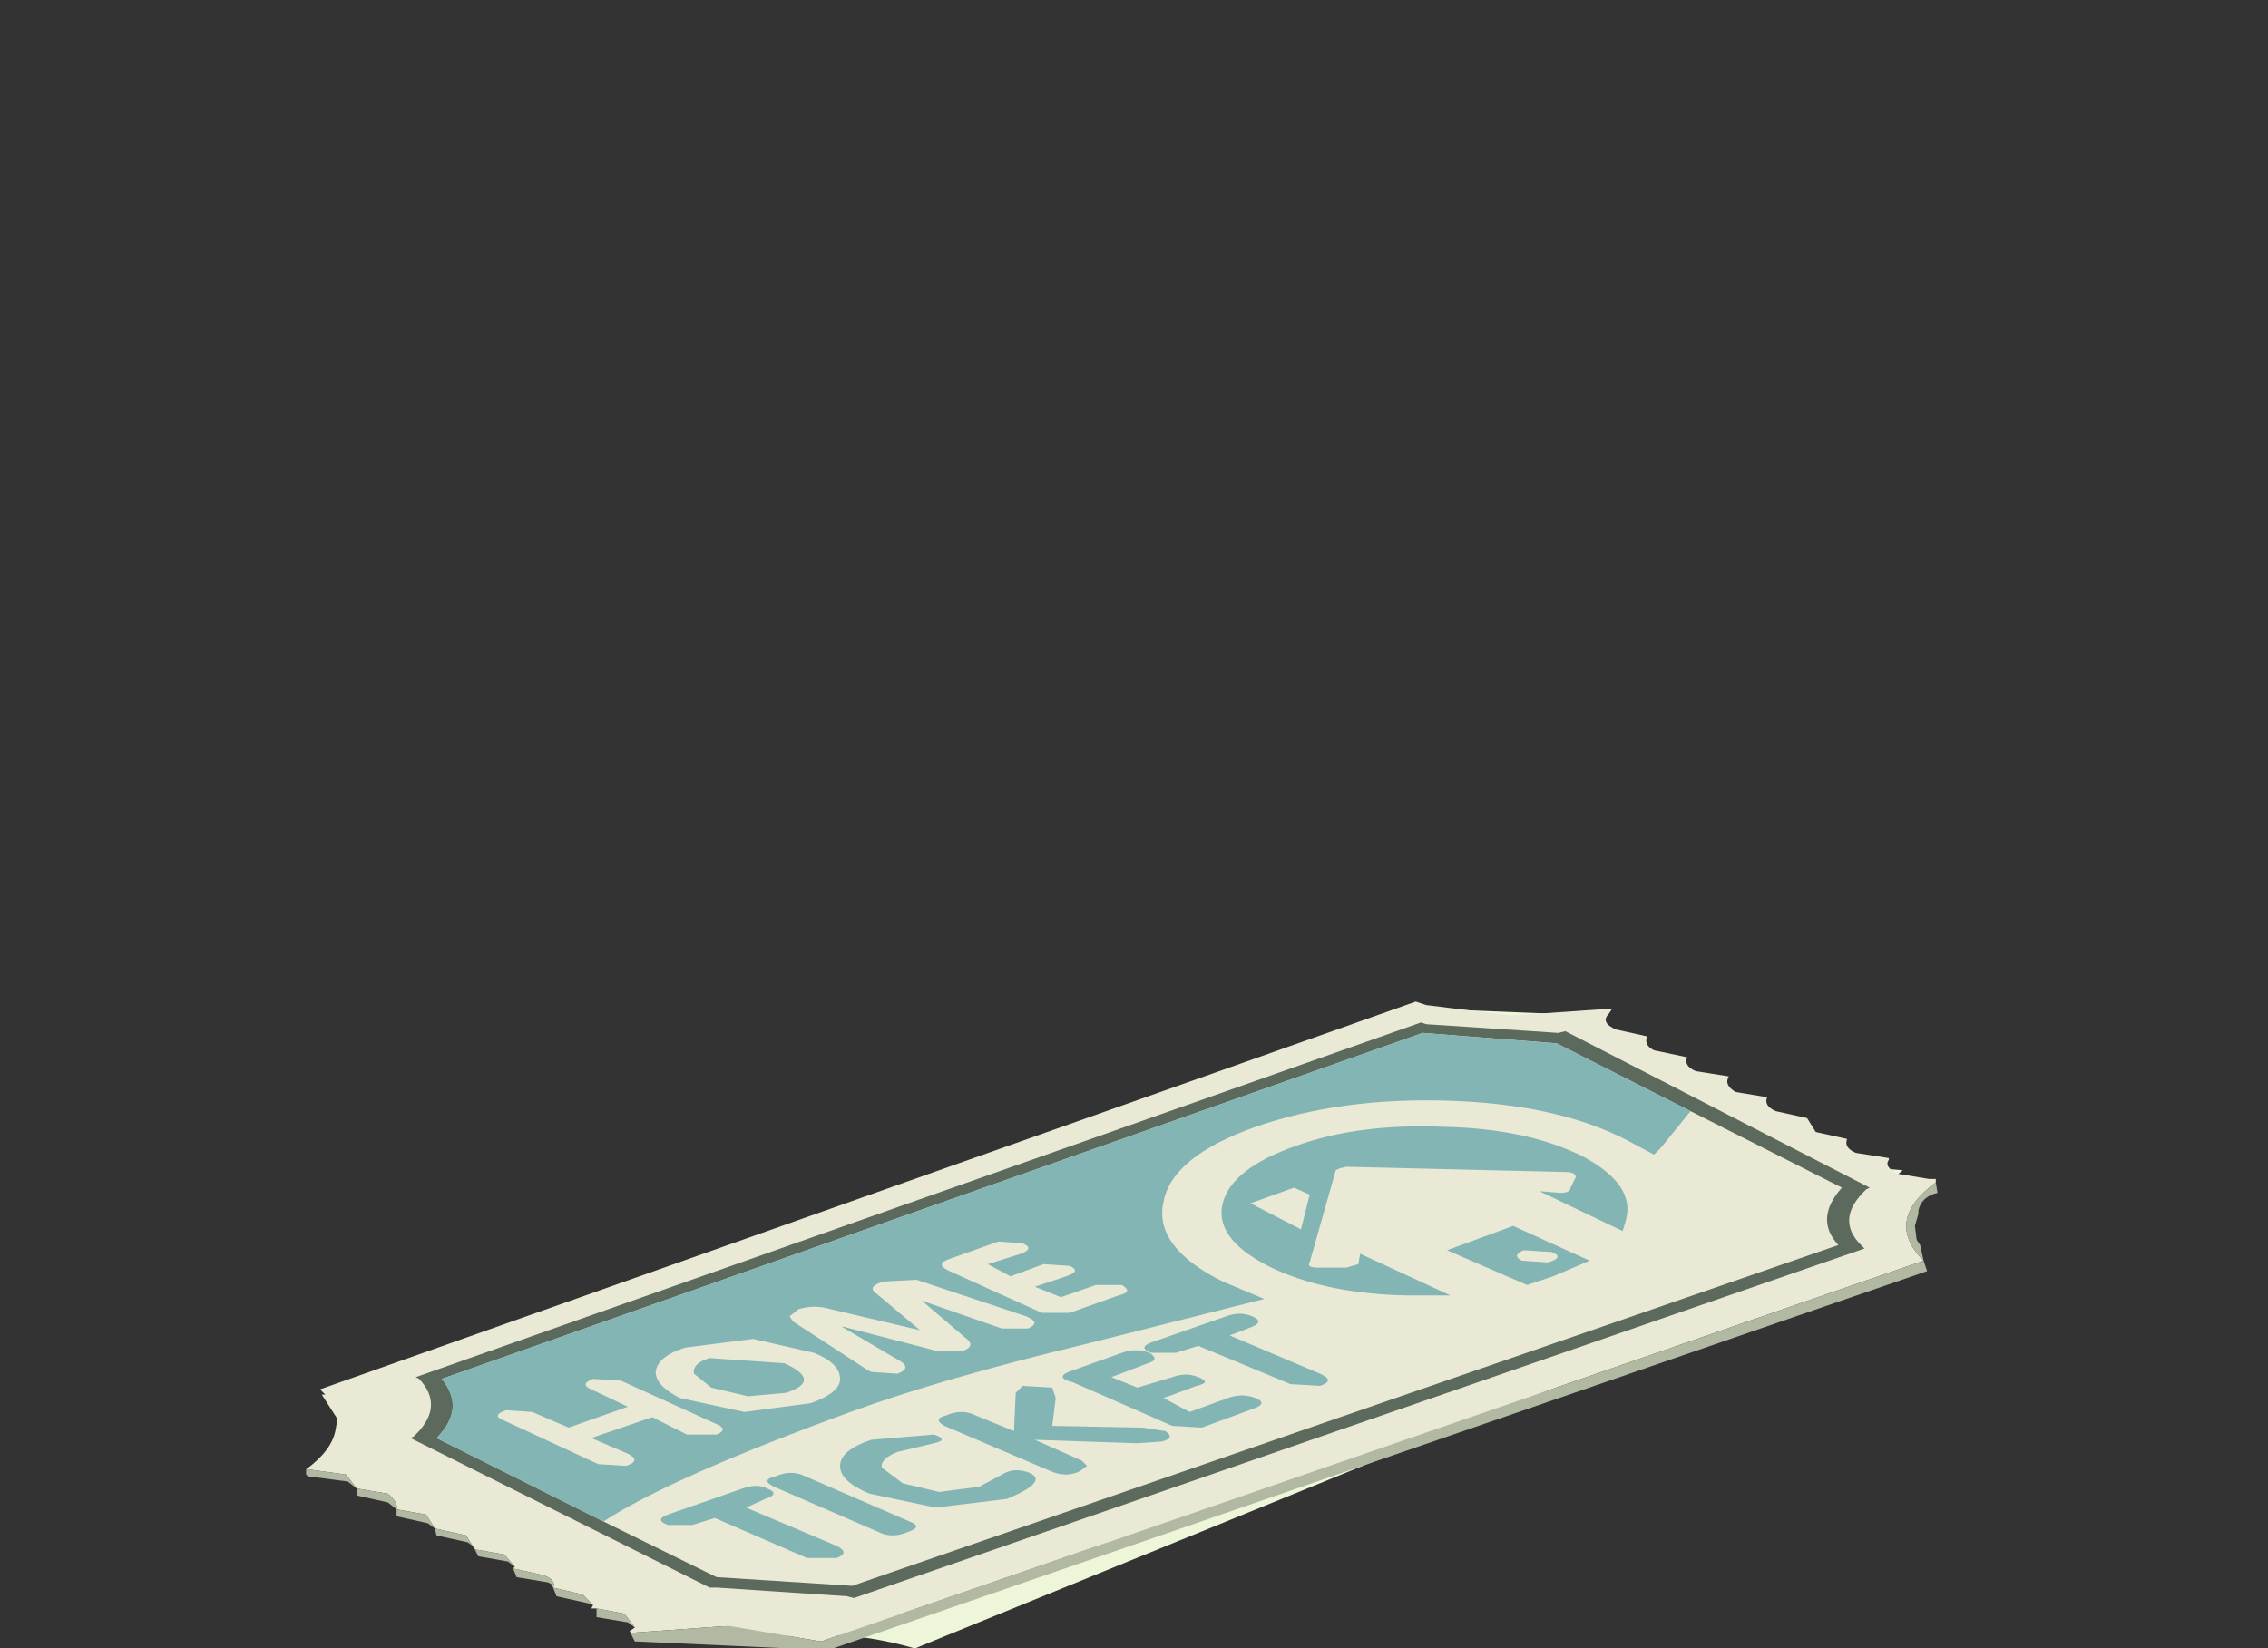 <?xml version="1.0" encoding="UTF-8" standalone="no"?>
<svg xmlns:xlink="http://www.w3.org/1999/xlink" height="47.4px" width="65.2px" xmlns="http://www.w3.org/2000/svg">
  <rect width="100%" height="100%" fill="#333333" stroke="none"/>
  <g transform="matrix(1.0, 0.0, 0.0, 1.0, 0.0, 0.0)">
    <use height="18.4" transform="matrix(1.0, 0.0, 0.0, 1.0, 11.75, 29.0)" width="42.95" xlink:href="#sprite0"/>
    <use height="18.65" transform="matrix(1.0, 0.0, 0.0, 1.0, 8.8, 28.8)" width="46.9" xlink:href="#shape1"/>
  </g>
  <defs>
    <g id="sprite0" transform="matrix(1.0, 0.0, 0.0, 1.0, 0.0, 0.0)">
      <use height="18.4" transform="matrix(1.0, 0.0, 0.0, 1.0, 0.0, 0.0)" width="42.95" xlink:href="#shape0"/>
    </g>
    <g id="shape0" transform="matrix(1.0, 0.0, 0.0, 1.0, 0.0, 0.0)">
      <path d="M42.95 4.65 Q41.55 5.75 42.75 6.9 L14.55 18.4 Q12.0 17.65 9.3 18.3 L9.25 18.25 Q9.5 18.0 9.05 17.75 L8.15 17.6 Q8.25 17.35 7.9 17.2 L7.05 17.0 6.8 16.6 5.9 16.45 5.65 16.05 4.8 15.9 Q4.9 15.65 4.55 15.5 L3.65 15.35 Q3.75 15.1 3.4 14.9 L2.55 14.75 2.3 14.35 1.4 14.2 1.15 13.8 0.0 13.65 0.0 13.6 0.85 12.45 Q0.95 11.8 0.35 11.25 L29.2 0.0 34.15 0.2 34.2 0.2 Q33.7 0.5 34.3 0.75 L35.1 0.9 Q35.0 1.15 35.35 1.3 L36.2 1.45 Q36.15 1.65 36.45 1.85 L37.25 2.0 Q37.2 2.15 37.5 2.4 L38.3 2.55 38.55 2.9 39.35 3.05 Q39.35 3.35 39.6 3.45 L40.45 3.6 Q40.35 3.85 40.7 4.0 L41.5 4.15 Q41.4 4.4 41.75 4.55 L42.95 4.65 M40.75 6.95 L40.65 6.85 Q39.95 6.15 40.65 5.35 L40.7 5.25 36.75 3.25 36.45 3.15 32.55 1.15 32.4 1.15 29.05 0.95 28.85 0.9 2.5 11.2 2.6 11.3 Q3.4 12.1 2.5 12.95 L2.4 13.05 10.85 17.3 11.05 17.25 14.7 17.4 14.9 17.45 40.75 6.95 M7.2 15.0 L23.35 8.6 22.05 8.4 21.4 8.2 21.35 7.95 21.4 7.85 22.55 6.2 22.55 5.9 Q22.7 4.6 24.85 3.75 26.95 2.95 29.75 3.0 L30.55 3.05 34.15 2.8 34.95 2.85 35.3 3.15 35.6 3.75 36.3 3.45 40.05 5.3 Q39.35 6.15 40.05 6.9 L14.85 17.1 11.1 16.95 7.2 15.0 M34.3 4.0 L34.55 4.5 33.55 4.55 33.35 4.05 34.3 4.0 M32.5 4.65 L31.55 4.7 31.3 4.2 32.3 4.15 32.5 4.65 M30.95 3.75 L31.2 4.25 30.2 4.3 29.95 3.8 30.95 3.75 M32.35 4.15 L32.1 3.65 33.05 3.6 33.3 4.1 32.35 4.15 M34.35 2.95 L33.7 3.0 33.95 3.45 33.0 3.55 32.75 3.05 31.7 3.15 31.95 3.65 30.95 3.7 30.75 3.2 29.5 3.3 29.6 3.3 29.8 3.8 28.95 3.85 29.2 4.4 30.15 4.3 30.4 4.8 29.45 4.9 29.55 5.1 Q29.65 5.4 30.15 5.3 L30.75 5.25 30.55 4.85 31.5 4.75 31.7 5.2 32.85 5.1 32.65 4.65 33.65 4.6 33.85 5.0 34.9 4.95 34.7 4.5 35.55 4.45 35.3 3.9 35.3 3.95 34.35 4.0 34.1 3.5 34.95 3.45 35.05 3.4 34.95 3.15 Q34.75 2.85 34.35 2.95 M34.55 6.5 L34.6 6.25 Q34.7 5.65 34.2 5.15 L30.0 5.45 30.1 5.75 34.2 6.35 34.55 6.5 M34.35 6.8 Q34.45 6.6 34.05 6.6 L30.25 6.0 30.45 6.4 33.8 6.9 34.35 6.8 M33.65 7.15 L30.6 6.7 31.25 8.1 31.25 8.3 32.9 7.85 34.1 7.2 33.65 7.15 M30.7 8.15 L28.55 3.55 Q28.5 3.35 28.05 3.35 27.7 3.45 27.8 3.6 L29.95 8.2 Q30.0 8.4 30.45 8.4 L30.7 8.15 M27.4 3.9 L25.9 4.3 24.8 4.95 28.15 5.45 27.4 3.9 M24.45 8.6 L25.0 8.65 25.25 8.3 26.15 8.4 26.45 7.95 25.55 7.8 25.85 7.4 26.8 7.5 27.15 7.0 26.2 6.85 26.5 6.45 27.45 6.6 27.6 6.35 Q27.8 6.05 27.2 6.05 L26.75 5.95 26.45 6.35 25.35 6.2 25.65 5.8 24.5 5.6 24.25 6.0 23.2 5.8 22.8 6.35 23.9 6.5 23.6 6.95 22.55 6.75 22.2 7.25 23.3 7.4 23.0 7.85 21.95 7.65 21.75 7.95 Q21.55 8.15 22.1 8.25 L22.75 8.35 22.8 8.3 23.05 7.9 24.1 8.05 24.4 7.6 25.5 7.75 25.2 8.2 24.15 8.05 23.85 8.5 23.8 8.5 24.1 8.55 23.9 8.6 22.25 9.25 Q21.95 9.4 22.3 9.6 L22.95 9.7 23.4 9.5 25.85 11.0 26.55 11.1 Q26.9 10.95 26.5 10.7 L24.1 9.2 24.55 9.0 Q24.9 8.85 24.5 8.65 L24.45 8.6 M28.45 6.1 L28.3 5.7 24.05 5.05 23.55 5.15 23.85 5.4 28.45 6.1 M25.0 6.7 L26.1 6.85 25.8 7.3 24.75 7.15 24.45 7.6 23.35 7.45 23.65 7.0 24.7 7.15 25.0 6.7 M24.0 6.5 L24.3 6.05 25.4 6.25 25.1 6.65 24.0 6.5 M21.5 8.45 L21.35 8.6 20.15 9.1 19.45 9.05 16.7 7.3 Q16.3 7.05 16.65 6.9 L17.8 6.45 18.5 6.55 Q18.85 6.75 18.5 6.85 L17.65 7.2 18.4 7.65 19.15 7.35 19.85 7.4 20.0 7.6 19.85 7.75 19.1 8.1 19.85 8.55 20.7 8.2 21.35 8.25 21.5 8.45 M22.25 10.0 Q22.55 9.85 22.25 9.65 L21.6 9.55 20.45 10.05 Q20.1 10.2 20.5 10.45 L23.25 12.2 23.95 12.25 25.1 11.75 Q25.35 11.6 25.1 11.35 L24.45 11.3 23.6 11.7 22.85 11.2 23.6 10.9 Q23.9 10.75 23.6 10.55 L22.9 10.45 22.2 10.8 21.45 10.35 22.25 10.0 M22.5 12.15 L20.25 11.9 20.2 10.95 20.0 10.6 19.3 10.5 19.15 10.7 19.3 12.05 18.2 11.35 17.5 11.3 17.35 11.45 17.5 11.65 20.45 13.5 21.15 13.55 Q21.55 13.4 21.15 13.2 L19.85 12.4 22.5 12.7 23.05 12.7 Q23.4 12.55 23.1 12.3 L22.5 12.15 M27.95 6.3 L26.65 8.15 29.1 8.45 29.65 8.45 29.45 8.25 28.6 6.4 27.95 6.3 M14.75 7.55 L16.4 7.5 Q16.7 7.7 16.4 7.85 L15.5 8.0 Q14.6 8.35 15.7 9.1 16.8 9.75 17.75 9.45 L18.3 9.0 18.95 9.05 Q19.6 9.45 18.5 9.9 L16.75 10.05 Q15.75 9.9 14.95 9.4 14.1 8.9 14.05 8.4 14.0 7.85 14.75 7.55 M12.35 8.95 L16.1 10.3 16.35 10.4 Q16.7 10.6 16.35 10.75 L15.7 10.7 15.1 10.5 13.7 11.05 14.0 11.45 Q14.15 11.6 13.9 11.75 L13.15 11.7 13.05 11.55 11.25 9.35 Q10.95 9.05 11.35 8.9 L12.35 8.95 M10.9 11.35 L12.75 11.6 13.1 11.7 13.25 11.9 13.1 12.1 12.65 12.15 10.05 11.75 11.2 12.45 Q11.65 12.7 11.2 12.9 L10.4 12.8 7.35 10.9 Q6.95 10.65 7.4 10.5 L8.35 10.1 Q9.75 9.6 10.9 10.35 11.75 10.9 10.9 11.35 M14.15 10.15 L12.15 9.4 13.2 10.55 14.15 10.15 M17.3 12.3 Q17.65 12.15 17.25 11.95 L15.6 12.05 Q14.85 12.4 14.9 12.95 14.95 13.45 15.8 14.0 16.65 14.5 17.65 14.6 L19.4 14.4 20.0 14.05 Q20.25 13.75 19.9 13.55 L19.25 13.45 18.7 13.95 Q17.65 14.35 16.6 13.65 15.45 12.95 16.35 12.5 L17.3 12.3 M10.05 11.15 Q10.5 10.95 10.05 10.65 L9.1 10.55 8.5 10.8 9.45 11.4 10.05 11.15 M13.15 13.8 L13.0 13.6 12.25 13.55 10.3 14.4 Q9.9 14.55 10.3 14.75 L11.05 14.85 11.6 14.6 14.35 16.25 15.15 16.35 Q15.6 16.15 15.1 15.9 L12.45 14.25 13.0 14.0 13.15 13.8 M16.2 15.4 L17.0 15.5 Q17.45 15.3 16.95 15.05 L13.95 13.2 13.15 13.1 Q12.75 13.3 13.2 13.55 L16.2 15.4" fill="#edf6d8" fill-rule="evenodd" stroke="none"/>
      <path d="M40.75 6.95 L14.9 17.45 14.7 17.4 11.05 17.25 10.85 17.3 2.4 13.05 2.5 12.95 Q3.4 12.1 2.6 11.3 L2.5 11.2 28.85 0.9 29.05 0.95 32.4 1.15 32.55 1.15 36.45 3.15 36.75 3.25 40.7 5.25 40.65 5.35 Q39.95 6.15 40.65 6.85 L40.75 6.95 M7.2 15.0 L11.1 16.95 14.85 17.1 40.05 6.9 Q39.35 6.15 40.05 5.3 L36.3 3.45 32.4 1.45 28.95 1.25 3.25 11.3 Q3.95 12.1 3.1 12.95 L7.2 15.0 M34.35 2.95 Q34.75 2.85 34.95 3.15 L35.05 3.4 34.95 3.45 34.1 3.5 34.35 4.0 35.3 3.95 35.3 3.9 35.55 4.45 34.7 4.5 34.9 4.95 33.85 5.0 33.65 4.6 32.65 4.65 32.85 5.1 31.7 5.2 31.5 4.75 30.55 4.85 30.75 5.25 30.15 5.3 Q29.65 5.4 29.55 5.1 L29.45 4.9 30.4 4.8 30.15 4.3 29.2 4.4 28.95 3.85 29.8 3.8 29.6 3.3 29.5 3.3 30.75 3.2 30.95 3.7 31.95 3.65 31.7 3.15 32.75 3.05 33.0 3.55 33.95 3.45 33.7 3.0 34.35 2.95 M32.35 4.15 L33.3 4.1 33.05 3.6 32.1 3.65 32.35 4.15 M30.95 3.75 L29.95 3.8 30.2 4.3 31.2 4.25 30.95 3.75 M32.5 4.65 L32.3 4.15 31.3 4.2 31.55 4.7 32.5 4.65 M34.3 4.0 L33.35 4.05 33.55 4.55 34.55 4.5 34.3 4.0 M34.35 6.8 L33.8 6.9 30.45 6.4 30.25 6.0 34.05 6.6 Q34.45 6.6 34.35 6.8 M30.7 8.15 L30.45 8.4 Q30.0 8.4 29.95 8.2 L27.8 3.6 Q27.7 3.45 28.05 3.35 28.5 3.35 28.55 3.55 L30.7 8.15 M24.1 8.55 L23.8 8.5 23.85 8.5 24.15 8.05 25.2 8.2 25.5 7.75 24.4 7.6 24.1 8.05 23.05 7.9 22.8 8.3 22.75 8.35 22.1 8.25 Q21.55 8.15 21.75 7.95 L21.95 7.65 23.0 7.85 23.3 7.4 22.2 7.25 22.55 6.75 23.6 6.95 23.9 6.5 22.8 6.35 23.2 5.8 24.25 6.0 24.5 5.6 25.65 5.8 25.35 6.2 26.45 6.35 26.75 5.95 27.2 6.05 Q27.8 6.05 27.6 6.35 L27.45 6.6 26.5 6.45 26.2 6.85 27.15 7.0 26.8 7.5 25.85 7.4 25.55 7.8 26.45 7.95 26.15 8.4 25.25 8.3 25.0 8.65 24.45 8.6 24.4 8.6 24.1 8.55 M28.45 6.1 L23.85 5.4 23.55 5.15 24.05 5.05 28.3 5.7 28.45 6.1 M24.0 6.5 L25.1 6.65 25.4 6.25 24.3 6.05 24.0 6.5 M25.0 6.7 L24.7 7.15 23.65 7.0 23.35 7.45 24.45 7.6 24.75 7.15 25.8 7.3 26.1 6.85 25.0 6.7" fill="#70795b" fill-rule="evenodd" stroke="none"/>
      <path d="M36.3 3.45 L35.6 3.75 35.3 3.15 34.95 2.85 34.15 2.8 30.55 3.05 29.75 3.0 Q26.95 2.95 24.85 3.75 22.7 4.6 22.55 5.9 L22.55 6.2 21.4 7.85 21.35 7.95 21.4 8.2 22.05 8.4 23.35 8.6 7.2 15.0 3.1 12.95 Q3.95 12.1 3.25 11.3 L28.95 1.25 32.4 1.45 36.3 3.45 M34.55 6.5 L34.2 6.35 30.1 5.75 30.0 5.45 34.2 5.15 Q34.7 5.65 34.6 6.25 L34.55 6.5 M33.65 7.15 L34.1 7.2 32.9 7.85 31.25 8.3 31.25 8.1 30.6 6.7 33.65 7.15 M27.4 3.9 L28.15 5.45 24.8 4.95 25.9 4.3 27.4 3.9 M24.1 8.55 L24.4 8.6 24.45 8.6 24.5 8.65 Q24.9 8.85 24.55 9.0 L24.1 9.2 26.5 10.7 Q26.9 10.95 26.55 11.1 L25.85 11.0 23.4 9.5 22.95 9.7 22.3 9.6 Q21.95 9.4 22.25 9.25 L23.9 8.6 24.1 8.55 M21.5 8.45 L21.35 8.25 20.7 8.2 19.85 8.55 19.1 8.1 19.85 7.75 20.0 7.6 19.85 7.4 19.15 7.35 18.4 7.65 17.65 7.2 18.5 6.85 Q18.85 6.75 18.5 6.55 L17.8 6.45 16.65 6.9 Q16.3 7.05 16.7 7.3 L19.45 9.05 20.15 9.1 21.35 8.6 21.5 8.45 M22.5 12.15 L23.1 12.3 Q23.4 12.55 23.05 12.7 L22.5 12.7 19.85 12.4 21.15 13.2 Q21.55 13.4 21.15 13.55 L20.45 13.5 17.5 11.65 17.35 11.45 17.5 11.3 18.2 11.35 19.3 12.05 19.15 10.7 19.3 10.5 20.0 10.6 20.2 10.95 20.25 11.9 22.5 12.15 M22.25 10.0 L21.45 10.35 22.2 10.8 22.9 10.45 23.6 10.55 Q23.9 10.75 23.6 10.9 L22.85 11.2 23.6 11.7 24.45 11.3 25.1 11.35 Q25.35 11.6 25.1 11.75 L23.95 12.25 23.25 12.2 20.5 10.45 Q20.1 10.2 20.45 10.05 L21.6 9.55 22.25 9.65 Q22.55 9.85 22.25 10.0 M14.15 10.15 L13.2 10.55 12.15 9.4 14.15 10.15 M10.9 11.35 Q11.75 10.9 10.9 10.35 9.75 9.6 8.35 10.1 L7.4 10.5 Q6.95 10.65 7.35 10.9 L10.4 12.8 11.2 12.9 Q11.65 12.7 11.2 12.45 L10.05 11.75 12.65 12.15 13.1 12.1 13.25 11.9 13.1 11.7 12.75 11.6 10.9 11.35 M12.35 8.95 L11.35 8.9 Q10.95 9.05 11.25 9.35 L13.05 11.55 13.15 11.7 13.9 11.75 Q14.15 11.6 14.0 11.45 L13.7 11.05 15.1 10.5 15.7 10.7 16.35 10.75 Q16.7 10.6 16.35 10.4 L16.1 10.3 12.35 8.95 M14.75 7.55 Q14.0 7.85 14.05 8.4 14.1 8.9 14.95 9.4 15.75 9.9 16.75 10.05 L18.5 9.9 Q19.6 9.45 18.95 9.05 L18.3 9.0 17.75 9.45 Q16.8 9.75 15.7 9.1 14.6 8.35 15.5 8.0 L16.4 7.85 Q16.7 7.7 16.4 7.5 L14.75 7.55 M27.95 6.3 L28.6 6.4 29.45 8.25 29.65 8.45 29.1 8.45 26.65 8.15 27.95 6.3 M17.3 12.3 L16.35 12.5 Q15.45 12.95 16.6 13.65 17.65 14.35 18.7 13.95 L19.25 13.45 19.9 13.55 Q20.25 13.75 20.0 14.05 L19.4 14.4 17.65 14.6 Q16.65 14.5 15.8 14.0 14.95 13.45 14.9 12.95 14.85 12.4 15.6 12.05 L17.25 11.95 Q17.65 12.15 17.3 12.3 M10.05 11.15 L9.45 11.4 8.5 10.8 9.1 10.55 10.05 10.65 Q10.5 10.95 10.05 11.15 M16.2 15.4 L13.2 13.55 Q12.75 13.3 13.15 13.1 L13.95 13.2 16.95 15.05 Q17.45 15.3 17.0 15.5 L16.2 15.4 M13.15 13.8 L13.0 14.0 12.45 14.25 15.1 15.9 Q15.6 16.15 15.15 16.35 L14.35 16.25 11.6 14.6 11.05 14.85 10.3 14.75 Q9.9 14.55 10.3 14.4 L12.25 13.55 13.0 13.6 13.15 13.8" fill="#97c3d0" fill-rule="evenodd" stroke="none"/>
    </g>
    <g id="shape1" transform="matrix(1.0, 0.0, 0.0, 1.0, -8.8, -28.8)">
      <path d="M8.8 42.25 Q9.55 41.7 9.65 41.1 L9.7 40.8 9.25 40.1 9.35 40.1 9.2 39.95 40.7 28.8 41.0 28.9 43.45 29.2 46.35 29.0 46.25 29.15 Q46.0 29.4 46.45 29.6 L47.35 29.8 Q47.25 30.05 47.55 30.2 L48.5 30.4 Q48.4 30.65 48.75 30.8 L49.7 30.95 Q49.55 31.2 49.9 31.4 L50.8 31.55 Q50.7 31.8 51.05 31.95 L51.95 32.15 52.2 32.55 53.1 32.75 Q53.0 33.0 53.35 33.15 L54.3 33.3 54.3 33.35 Q54.15 33.55 54.55 33.75 L55.45 33.9 55.65 33.9 55.65 33.95 55.65 34.0 Q54.15 35.1 55.3 36.25 L23.6 47.2 20.95 46.75 18.15 46.95 18.1 46.9 18.25 46.8 17.95 46.4 17.15 46.25 17.0 46.25 17.05 46.15 16.75 45.85 15.9 45.65 Q16.0 45.45 15.65 45.3 L14.75 45.1 14.8 45.05 14.5 44.7 13.65 44.55 13.4 44.15 12.5 43.95 12.25 43.55 11.4 43.4 Q11.45 43.2 11.15 42.95 L10.25 42.8 9.95 42.4 8.85 42.25 8.8 42.25" fill="#eae9d5" fill-rule="evenodd" stroke="none"/>
      <path d="M8.8 42.25 L8.85 42.25 9.95 42.4 10.25 42.8 11.15 42.95 Q11.45 43.2 11.4 43.4 L12.25 43.55 12.5 43.95 13.4 44.15 13.65 44.55 14.5 44.7 14.8 45.05 14.6 44.9 13.75 44.75 13.65 44.55 13.65 44.5 13.45 44.35 12.55 44.15 12.5 43.95 12.3 43.8 11.4 43.6 11.4 43.4 11.15 43.2 10.25 43.0 10.25 42.8 10.0 42.6 8.85 42.45 8.8 42.4 8.8 42.25 M14.75 45.1 L15.65 45.3 Q16.0 45.45 15.9 45.65 L16.75 45.85 17.05 46.15 16.9 46.1 16.0 45.9 15.9 45.65 15.85 45.55 15.75 45.5 14.85 45.35 14.75 45.1 M17.15 46.25 L17.95 46.4 18.25 46.8 18.05 46.65 17.15 46.5 17.15 46.25 M18.1 46.9 L18.15 46.95 20.95 46.75 23.6 47.2 55.3 36.25 Q54.15 35.1 55.65 34.0 L55.7 34.3 Q55.25 34.4 55.15 34.8 L55.15 34.9 55.05 35.25 55.1 35.65 55.2 35.8 55.3 36.25 55.35 36.4 55.4 36.55 23.8 47.45 18.3 47.2 18.25 47.2 18.1 46.9" fill="#b2b9a3" fill-rule="evenodd" stroke="none"/>
      <path d="M48.6 31.95 L52.95 34.15 Q52.15 35.05 52.85 35.8 L24.5 45.6 20.6 45.35 17.35 43.75 Q19.25 42.5 24.45 40.6 27.05 39.65 31.2 38.65 L36.35 37.35 35.15 36.85 Q33.15 35.85 33.45 34.55 33.7 33.25 36.1 32.4 38.55 31.55 41.65 31.65 44.8 31.75 46.8 32.8 L47.55 33.2 47.75 33.0 48.6 31.95 M29.35 36.05 L28.4 36.35 29.05 36.7 30.0 36.35 30.75 36.4 Q31.1 36.55 30.65 36.7 L29.75 37.0 30.5 37.3 31.5 36.95 32.25 36.95 Q32.6 37.15 32.15 37.25 L30.75 37.75 29.95 37.75 27.3 36.55 Q26.85 36.35 27.3 36.2 L28.7 35.7 29.4 35.75 Q29.75 35.9 29.35 36.05 M43.5 35.25 L41.6 35.95 43.9 36.95 44.65 36.7 45.7 36.25 43.5 35.25 M35.95 34.6 L37.2 34.15 37.65 34.35 37.4 35.35 35.95 34.6 M37.25 32.95 Q35.4 33.6 35.15 34.6 34.9 35.6 36.45 36.4 38.05 37.2 40.45 37.25 L41.7 37.25 39.1 36.05 39.05 36.35 38.7 36.45 37.9 36.45 Q37.55 36.45 37.65 36.3 L38.4 33.65 38.5 33.6 38.7 33.55 45.0 33.7 Q45.3 33.7 45.3 33.85 L45.15 34.15 Q45.15 34.3 44.85 34.3 L44.25 34.25 46.65 35.4 46.75 35.05 Q47.0 34.05 45.5 33.25 43.9 32.45 41.5 32.4 39.05 32.3 37.25 32.95 M44.6 36.0 Q45.0 36.15 44.5 36.3 L43.75 36.25 Q43.45 36.1 43.8 35.95 L44.6 36.0 M27.65 38.85 L26.95 38.85 24.25 38.15 24.2 38.15 25.9 39.15 Q26.2 39.35 25.8 39.5 L25.05 39.45 24.95 39.4 22.8 38.0 22.7 37.85 22.95 37.65 Q23.4 37.5 23.9 37.65 L26.45 38.25 25.2 37.2 Q24.9 37.0 25.4 36.85 L26.35 36.8 29.5 37.85 29.6 37.9 Q29.9 38.05 29.55 38.2 L28.8 38.2 26.5 37.4 27.85 38.55 Q28.0 38.75 27.65 38.85 M28.05 40.7 Q27.65 40.5 27.2 40.7 26.8 40.8 27.15 41.0 L30.2 42.3 Q30.65 42.5 31.05 42.3 L31.25 42.15 31.1 42.0 29.75 41.4 32.7 41.5 33.4 41.45 Q33.8 41.35 33.5 41.15 L32.85 41.05 30.25 41.0 30.35 40.2 30.25 39.9 29.4 39.85 29.2 40.05 29.15 41.15 28.05 40.7 M25.05 41.4 Q24.15 41.7 24.15 42.15 24.15 42.6 25.0 42.95 L26.9 43.35 28.95 43.1 Q30.15 42.6 29.6 42.35 29.2 42.2 28.9 42.35 L28.15 42.75 27.0 42.9 25.95 42.65 25.35 42.2 Q25.3 41.95 25.8 41.75 L26.85 41.5 Q27.3 41.4 26.85 41.25 L25.05 41.4 M23.4 38.9 Q24.15 39.2 24.15 39.65 24.15 40.05 23.3 40.35 L21.4 40.6 19.55 40.2 Q18.85 39.85 18.85 39.45 18.9 39.0 19.7 38.75 L21.65 38.5 23.4 38.9 M19.75 41.25 L18.75 40.75 17.0 41.35 18.05 41.8 Q18.45 42.0 18.0 42.15 L17.2 42.1 14.5 40.85 Q14.1 40.7 14.55 40.55 L15.3 40.6 16.35 41.05 18.05 40.45 17.0 39.95 Q16.65 39.8 17.05 39.65 L17.85 39.7 20.6 40.95 Q20.95 41.1 20.6 41.25 L19.75 41.25 M20.45 39.9 L21.5 40.15 22.6 40.05 Q23.65 39.7 22.55 39.2 L20.4 39.05 Q19.9 39.2 19.95 39.5 L20.45 39.9 M35.3 40.2 L34.2 40.6 33.45 40.2 34.4 39.85 Q34.85 39.75 34.45 39.6 34.1 39.45 33.7 39.6 L32.7 39.9 31.95 39.6 33.0 39.2 Q33.35 39.1 33.05 38.9 32.65 38.75 32.25 38.9 L30.85 39.4 Q30.25 39.6 30.85 39.75 L33.7 41.0 34.55 41.05 36.05 40.5 Q36.45 40.35 36.1 40.2 35.7 40.05 35.3 40.2 M35.35 38.4 L36.0 38.15 Q36.35 38.0 36.0 37.85 35.65 37.7 35.25 37.85 L33.1 38.6 Q32.7 38.75 33.1 38.9 L33.8 38.9 34.45 38.7 37.1 39.8 37.95 39.85 Q38.4 39.7 37.95 39.5 L35.35 38.4 M22.0 43.1 Q22.45 42.95 22.05 42.8 21.75 42.65 21.35 42.8 L19.2 43.55 Q18.8 43.7 19.2 43.85 L19.9 43.85 20.55 43.65 23.2 44.8 24.05 44.8 Q24.45 44.65 24.05 44.45 L21.45 43.35 22.0 43.1 M23.15 42.45 Q22.75 42.25 22.3 42.45 21.85 42.55 22.25 42.75 L25.25 44.05 Q25.65 44.25 26.1 44.05 26.55 43.9 26.15 43.75 L23.15 42.45" fill="#eae9d5" fill-rule="evenodd" stroke="none"/>
      <path d="M17.35 43.75 L20.6 45.35 24.5 45.6 52.85 35.8 Q52.15 35.05 52.95 34.15 L48.6 31.95 44.75 30.0 40.9 29.7 12.7 39.65 Q13.4 40.5 12.55 41.35 L17.35 43.75 M53.5 35.8 L53.6 35.9 24.55 45.95 24.35 45.9 20.6 45.65 20.4 45.65 11.8 41.35 11.9 41.3 Q12.8 40.45 12.05 39.65 L11.95 39.6 40.85 29.4 41.0 29.45 44.8 29.7 45.0 29.65 53.75 34.15 53.65 34.2 Q52.75 35.05 53.5 35.8" fill="#5b6a5d" fill-rule="evenodd" stroke="none"/>
      <path d="M48.6 31.95 L47.75 33.0 47.55 33.2 46.8 32.8 Q44.8 31.75 41.65 31.65 38.55 31.55 36.1 32.4 33.7 33.25 33.45 34.55 33.15 35.85 35.15 36.85 L36.35 37.35 31.2 38.65 Q27.05 39.65 24.45 40.6 19.25 42.5 17.35 43.75 L12.55 41.35 Q13.4 40.5 12.7 39.65 L40.9 29.7 44.75 30.0 48.6 31.95 M29.35 36.05 Q29.75 35.9 29.4 35.75 L28.7 35.7 27.3 36.2 Q26.85 36.35 27.3 36.55 L29.95 37.75 30.75 37.75 32.15 37.25 Q32.6 37.15 32.25 36.95 L31.5 36.95 30.5 37.3 29.75 37.0 30.65 36.7 Q31.1 36.55 30.75 36.4 L30.0 36.35 29.05 36.7 28.4 36.35 29.35 36.05 M37.25 32.95 Q39.05 32.3 41.5 32.4 43.9 32.45 45.5 33.25 47.0 34.05 46.75 35.05 L46.65 35.4 44.25 34.25 44.85 34.3 Q45.15 34.3 45.15 34.15 L45.3 33.85 Q45.3 33.7 45.0 33.7 L38.7 33.55 38.5 33.6 38.4 33.65 37.65 36.3 Q37.55 36.45 37.9 36.45 L38.7 36.45 39.05 36.35 39.1 36.05 41.7 37.25 40.45 37.25 Q38.05 37.2 36.45 36.4 34.9 35.6 35.15 34.6 35.4 33.6 37.25 32.95 M35.95 34.6 L37.4 35.35 37.65 34.35 37.2 34.15 35.95 34.6 M43.5 35.25 L45.7 36.25 44.65 36.7 43.9 36.95 41.6 35.95 43.5 35.25 M27.65 38.85 Q28.0 38.75 27.85 38.55 L26.5 37.4 28.8 38.2 29.55 38.2 Q29.9 38.05 29.6 37.9 L29.5 37.85 26.35 36.8 25.4 36.85 Q24.9 37.0 25.2 37.2 L26.45 38.25 23.9 37.65 Q23.4 37.5 22.95 37.65 L22.7 37.85 22.8 38.0 24.95 39.4 25.05 39.45 25.8 39.5 Q26.2 39.35 25.9 39.15 L24.2 38.15 24.25 38.15 26.95 38.85 27.65 38.85 M44.6 36.0 L43.8 35.95 Q43.45 36.1 43.75 36.25 L44.5 36.3 Q45.0 36.15 44.6 36.0 M25.05 41.4 L26.85 41.25 Q27.3 41.4 26.85 41.5 L25.8 41.75 Q25.3 41.95 25.35 42.2 L25.95 42.65 27.0 42.9 28.15 42.75 28.9 42.35 Q29.2 42.2 29.6 42.35 30.15 42.6 28.95 43.1 L26.9 43.35 25.0 42.95 Q24.15 42.6 24.15 42.15 24.15 41.7 25.05 41.4 M28.05 40.7 L29.15 41.15 29.2 40.05 29.4 39.85 30.25 39.9 30.35 40.2 30.25 41.0 32.85 41.05 33.5 41.15 Q33.8 41.35 33.4 41.45 L32.7 41.5 29.75 41.4 31.1 42.0 31.25 42.15 31.05 42.3 Q30.65 42.5 30.2 42.3 L27.15 41.0 Q26.8 40.8 27.2 40.7 27.65 40.5 28.05 40.7 M20.45 39.9 L19.95 39.5 Q19.9 39.2 20.4 39.05 L22.55 39.2 Q23.65 39.7 22.6 40.05 L21.5 40.15 20.45 39.9 M19.75 41.25 L20.6 41.25 Q20.95 41.1 20.6 40.95 L17.85 39.7 17.05 39.65 Q16.65 39.8 17.0 39.95 L18.05 40.45 16.35 41.05 15.3 40.6 14.55 40.55 Q14.1 40.7 14.5 40.85 L17.2 42.1 18.0 42.15 Q18.45 42.0 18.05 41.8 L17.0 41.35 18.75 40.75 19.75 41.25 M23.4 38.9 L21.65 38.5 19.7 38.75 Q18.9 39.0 18.85 39.45 18.85 39.85 19.55 40.2 L21.4 40.6 23.3 40.35 Q24.15 40.05 24.15 39.65 24.15 39.2 23.4 38.9 M23.15 42.45 L26.15 43.75 Q26.55 43.9 26.1 44.05 25.65 44.25 25.25 44.05 L22.25 42.75 Q21.85 42.55 22.3 42.45 22.75 42.25 23.15 42.45 M22.0 43.1 L21.45 43.35 24.05 44.45 Q24.45 44.65 24.05 44.8 L23.2 44.8 20.55 43.65 19.9 43.85 19.2 43.85 Q18.8 43.7 19.2 43.55 L21.35 42.8 Q21.75 42.65 22.05 42.8 22.45 42.95 22.0 43.1 M35.35 38.4 L37.95 39.5 Q38.4 39.7 37.95 39.85 L37.1 39.8 34.45 38.7 33.8 38.9 33.1 38.9 Q32.7 38.75 33.1 38.6 L35.25 37.85 Q35.65 37.7 36.0 37.85 36.35 38.0 36.0 38.15 L35.35 38.4 M35.3 40.2 Q35.7 40.05 36.1 40.2 36.45 40.35 36.05 40.5 L34.55 41.05 33.7 41.0 30.85 39.75 Q30.25 39.6 30.85 39.4 L32.25 38.9 Q32.65 38.75 33.05 38.9 33.35 39.1 33.0 39.2 L31.95 39.6 32.7 39.9 33.7 39.6 Q34.1 39.45 34.45 39.6 34.85 39.75 34.4 39.85 L33.45 40.2 34.2 40.6 35.3 40.2" fill="#84b5b5" fill-rule="evenodd" stroke="none"/>
    </g>
  </defs>
</svg>
